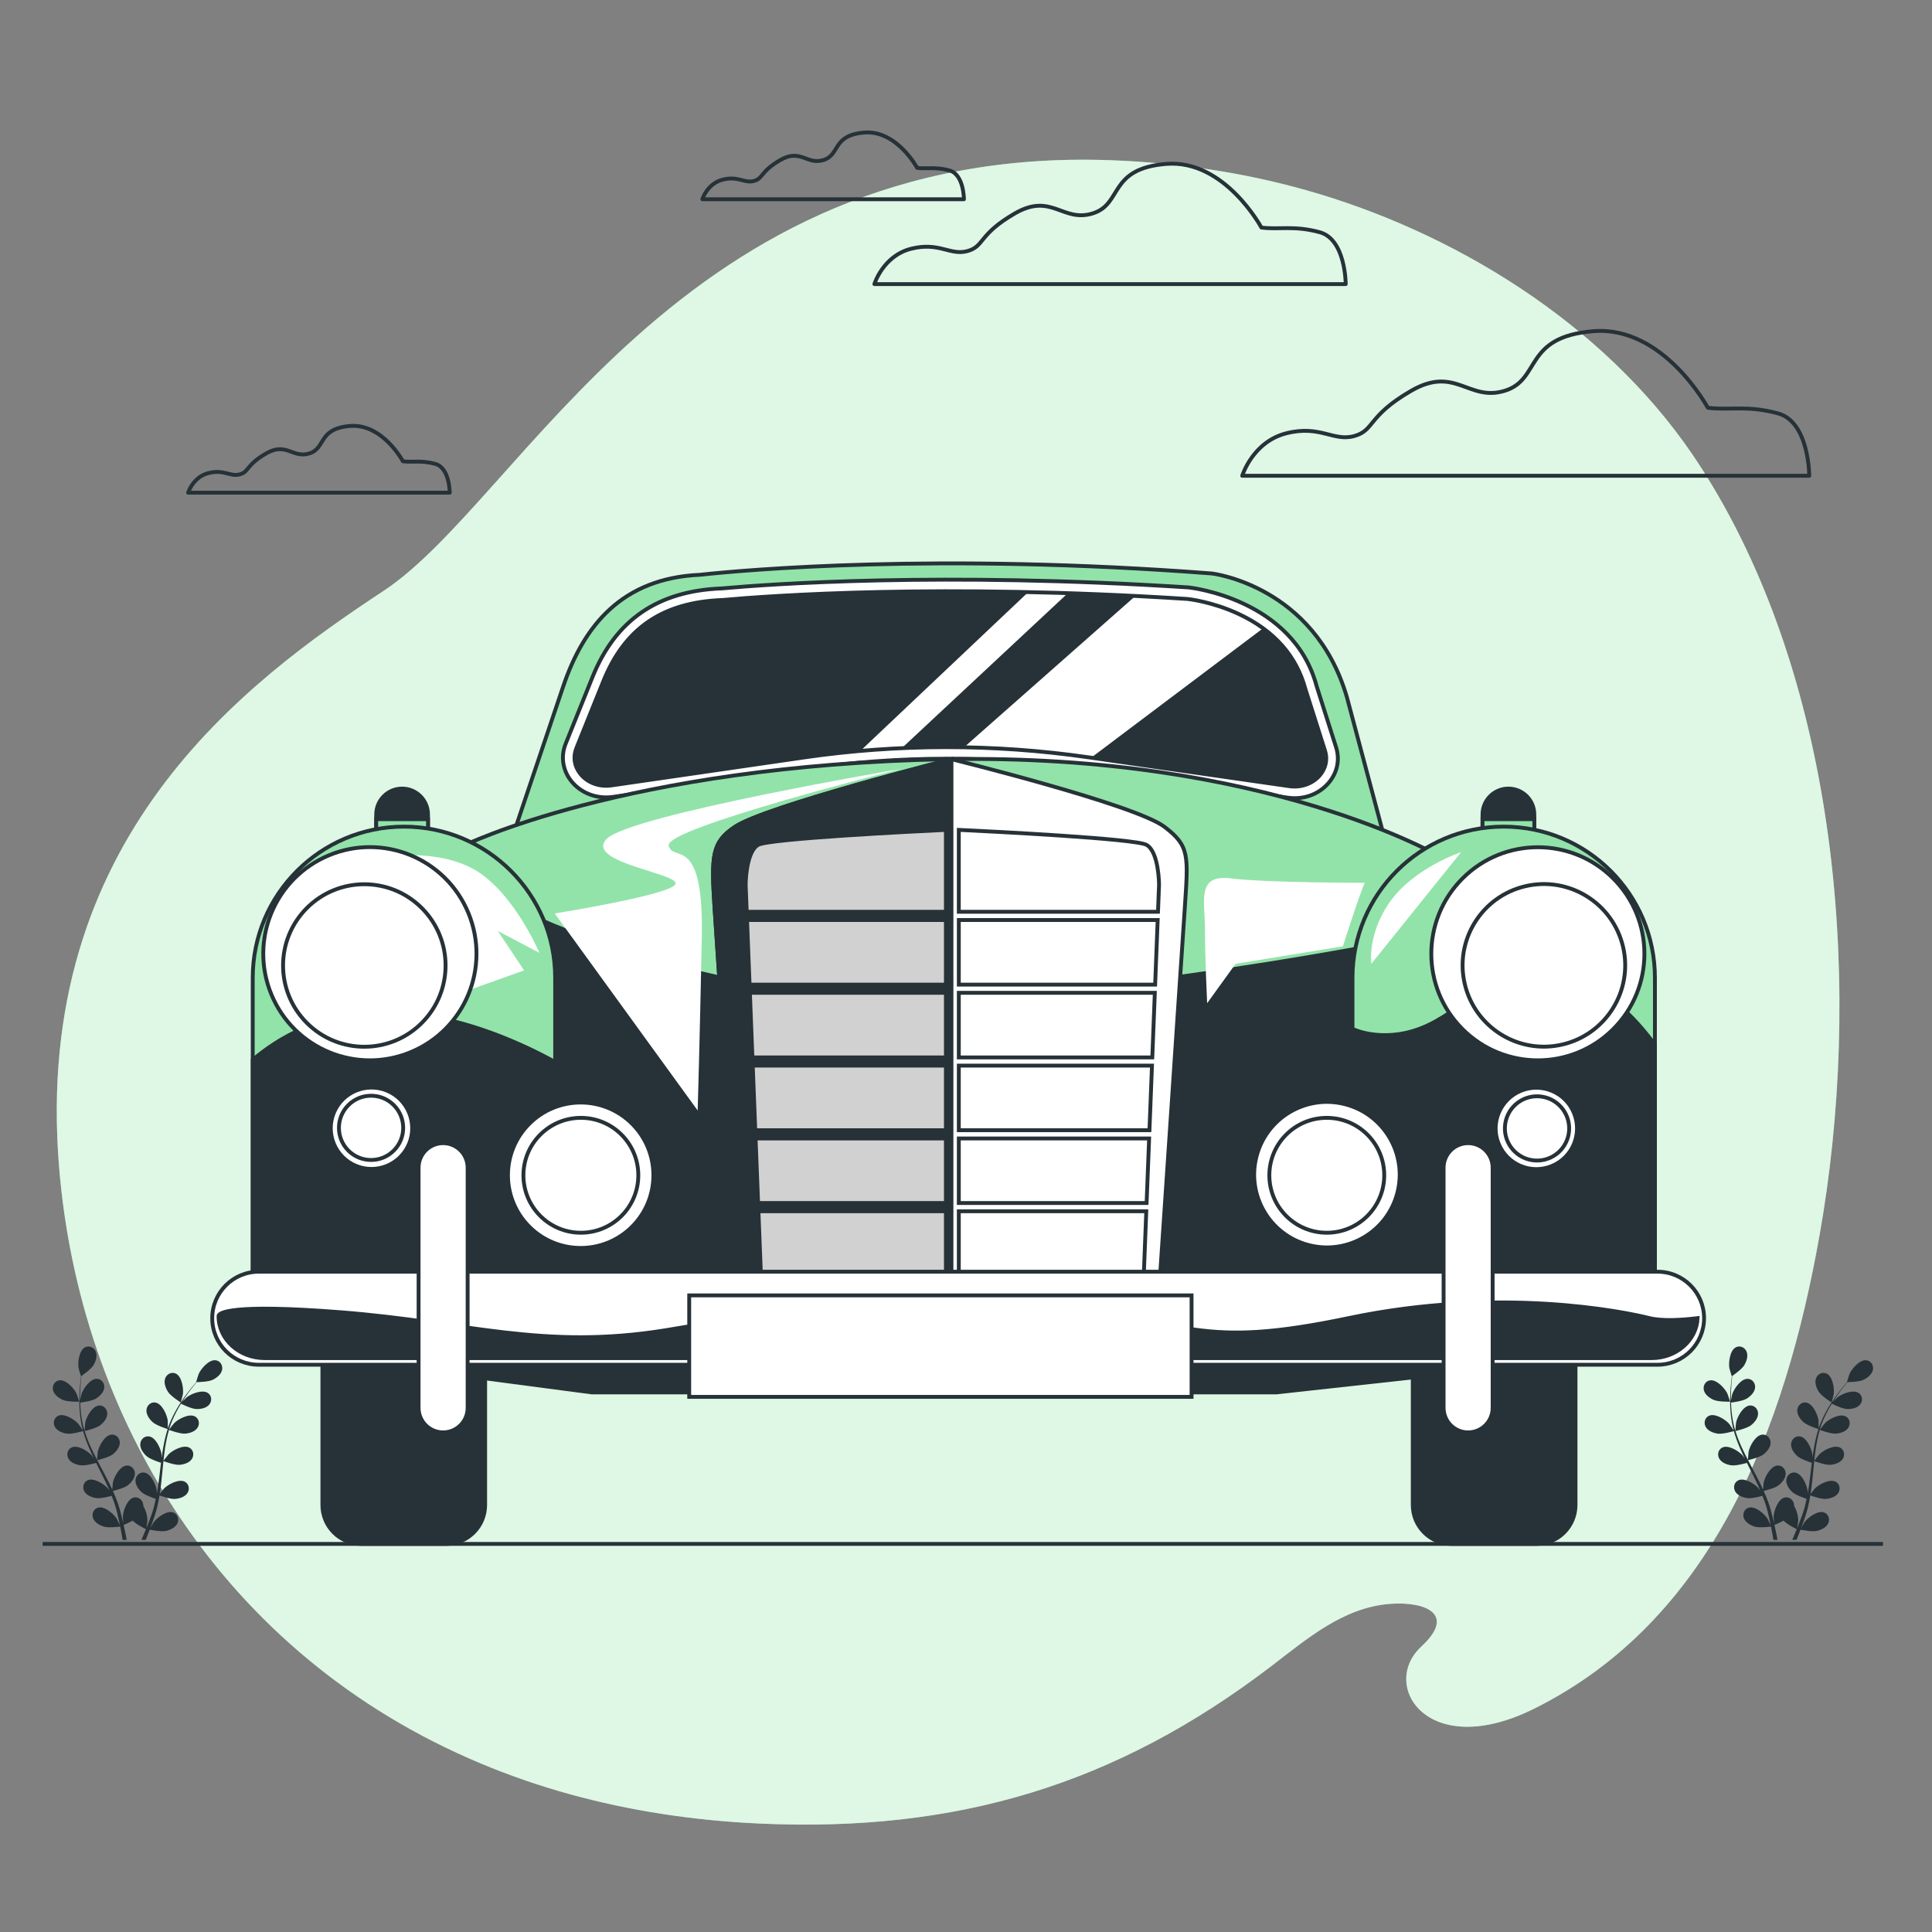 <svg xmlns="http://www.w3.org/2000/svg" xmlns:xlink="http://www.w3.org/1999/xlink" x="0px" y="0px" viewBox="0 0 500 500" style="enable-background:new 0 0 500 500;" xml:space="preserve"><rect x="0" y="0" width="500" height="500" fill="#808080" stroke="none"/><g id="Background_Simple">	<g>		<path style="fill:#92E3A9;" d="M443.096,125.6c-1.615-2.689-3.295-5.329-5.049-7.909C414.678,83.357,375.777,59.85,337.97,49.204   c-16.563-4.671-33.568-7.114-50.543-7.739c-111.345-4.046-152.249,87.76-188.123,111.43   C63.429,176.566,8.378,216.997,15.287,301.93c5.242,64.577,41.978,126.323,109.071,154.422c7.39,3.104,15.155,5.799,23.285,8.035   c15.123,4.16,31.515,6.773,49.175,7.558c50.726,2.26,91.914-9.968,132.202-40.759c9.365-7.157,18.68-15.23,30.833-16.115   c8.834-0.643,17.209,2.531,7.975,11.068c-10.853,10.034,1.669,29.77,29.219,16.059c46.012-22.901,64.939-72.309,73.856-122.549   C481.848,257.98,476.543,181.289,443.096,125.6z"></path>		<path style="opacity:0.7;fill:#FFFFFF;" d="M443.096,125.6c-1.615-2.689-3.295-5.329-5.049-7.909   C414.678,83.357,375.777,59.85,337.97,49.204c-16.563-4.671-33.568-7.114-50.543-7.739   c-111.345-4.046-152.249,87.76-188.123,111.43C63.429,176.566,8.378,216.997,15.287,301.93   c5.242,64.577,41.978,126.323,109.071,154.422c7.39,3.104,15.155,5.799,23.285,8.035c15.123,4.16,31.515,6.773,49.175,7.558   c50.726,2.26,91.914-9.968,132.202-40.759c9.365-7.157,18.68-15.23,30.833-16.115c8.834-0.643,17.209,2.531,7.975,11.068   c-10.853,10.034,1.669,29.77,29.219,16.059c46.012-22.901,64.939-72.309,73.856-122.549   C481.848,257.98,476.543,181.289,443.096,125.6z"></path>	</g></g><g id="Plants">	<g>		<g>			<path style="fill:#263238;" d="M443.499,362.29c1.233,0.538,4.248,0.47,4.251,0.47c0.031-0.001-0.648-1.974-0.705-2.094    c-0.661-1.384-2.754-3.669-4.456-3.439c-1.226,0.166-1.909,1.393-1.632,2.548C441.239,360.955,442.448,361.831,443.499,362.29z"></path>			<path style="fill:#263238;" d="M444.539,371.024c1.279,0.187,3.97-0.594,4.184-0.657c0.425,1.507,0.983,3.018,1.632,4.516    c0.37,0.857,0.77,1.709,1.181,2.558c-0.246-0.359-0.468-0.679-0.503-0.721c-1.004-1.16-3.625-2.812-5.206-2.14    c-1.14,0.484-1.473,1.847-0.901,2.888c0.584,1.063,1.983,1.588,3.116,1.753c1.151,0.168,3.458-0.452,4.067-0.624    c0.161,0.324,0.318,0.649,0.481,0.973c0.779,1.552,1.564,3.097,2.286,4.636c0.255,0.542,0.486,1.086,0.72,1.629    c-0.218-0.319-0.405-0.586-0.438-0.624c-1.004-1.16-3.625-2.812-5.206-2.14c-1.139,0.484-1.473,1.848-0.901,2.888    c0.585,1.063,1.983,1.588,3.117,1.754c1.098,0.16,3.233-0.392,3.957-0.593c0.222,0.563,0.446,1.127,0.636,1.682    c0.121,0.383,0.264,0.742,0.364,1.133c0.108,0.385,0.214,0.766,0.319,1.143c0.176,0.734,0.362,1.49,0.516,2.211    c0.111,0.5,0.207,0.979,0.306,1.461c-0.248-0.543-0.755-1.595-0.807-1.678c-0.816-1.299-3.157-3.328-4.822-2.904    c-1.199,0.306-1.736,1.603-1.328,2.718c0.416,1.139,1.719,1.87,2.814,2.205c1.207,0.369,3.877,0.032,4.211-0.012    c0.16,0.798,0.308,1.576,0.436,2.312c0.069,0.39,0.128,0.756,0.189,1.124h1.062c-0.078-0.424-0.16-0.858-0.25-1.311    c-0.159-0.811-0.346-1.674-0.545-2.559c0.201-0.08,1.34-0.541,2.349-1.105c0.879,0.952,3.132,2.067,3.424,2.208    c-0.307,0.754-0.612,1.484-0.912,2.169c-0.09,0.207-0.177,0.4-0.265,0.597h1.119c0.028-0.067,0.055-0.132,0.084-0.201    c0.315-0.764,0.636-1.588,0.957-2.436c0.323,0.068,2.967,0.604,4.199,0.327c1.117-0.253,2.471-0.885,2.972-1.99    c0.49-1.081,0.051-2.415-1.122-2.809c-1.628-0.547-4.114,1.302-5.025,2.537c-0.054,0.073-0.549,0.928-0.852,1.473    c0.129-0.347,0.259-0.683,0.388-1.042c0.26-0.708,0.499-1.423,0.758-2.191c0.112-0.375,0.226-0.754,0.34-1.137    c0.121-0.377,0.202-0.791,0.306-1.19c0.222-0.93,0.401-1.883,0.56-2.847c0.621,0.226,2.837,0.997,3.986,0.916    c1.143-0.08,2.577-0.5,3.238-1.517c0.648-0.995,0.417-2.38-0.683-2.948c-1.527-0.787-4.264,0.664-5.352,1.747    c-0.068,0.067-0.761,0.932-1.132,1.414c0.091-0.58,0.185-1.159,0.258-1.749c0.211-1.703,0.372-3.434,0.541-5.16    c0.051-0.529,0.109-1.055,0.164-1.582c0.22,0.083,2.835,1.056,4.121,0.966c1.143-0.08,2.577-0.5,3.238-1.516    c0.648-0.995,0.417-2.38-0.683-2.947c-1.527-0.788-4.264,0.664-5.351,1.746c-0.082,0.082-1.077,1.327-1.315,1.656    c0.123-1.161,0.255-2.316,0.433-3.449c0.242-1.564,0.567-3.086,0.99-4.537c0.102,0.039,2.827,1.067,4.144,0.975    c1.143-0.08,2.577-0.5,3.238-1.517c0.648-0.995,0.417-2.38-0.683-2.947c-1.527-0.788-4.264,0.664-5.351,1.746    c-0.085,0.085-1.155,1.425-1.332,1.682c0.026-0.086,0.042-0.178,0.069-0.264c0.472-1.543,1.122-2.979,1.797-4.293    c0.391-0.765,0.807-1.474,1.228-2.154c0.488,0.244,2.729,1.332,3.924,1.38c1.145,0.046,2.616-0.214,3.385-1.152    c0.754-0.918,0.676-2.32-0.355-3.005c-1.431-0.95-4.311,0.192-5.511,1.148c-0.065,0.052-0.67,0.654-1.104,1.099    c0.194-0.304,0.389-0.622,0.581-0.91c0.719-1.082,1.443-2.029,2.092-2.862c0.373-0.471,0.719-0.889,1.047-1.277    c0.603-0.01,3.034-0.084,4.097-0.583c1.037-0.487,2.223-1.395,2.474-2.582c0.245-1.162-0.47-2.371-1.7-2.503    c-1.708-0.184-3.738,2.157-4.362,3.558c-0.054,0.121-0.68,2.112-0.648,2.112c0,0,0.029,0,0.036-0.001    c-0.323,0.367-0.665,0.764-1.031,1.206c-0.668,0.821-1.416,1.754-2.16,2.825c-0.747,1.068-1.529,2.25-2.24,3.569    c-0.715,1.321-1.399,2.747-1.914,4.308c-0.006,0.018-0.01,0.037-0.016,0.054c0.009-0.503-0.013-1.911-0.027-2.019    c-0.197-1.521-1.472-4.345-3.162-4.658c-1.217-0.225-2.248,0.729-2.345,1.912c-0.099,1.209,0.777,2.418,1.632,3.182    c0.964,0.861,3.639,1.694,3.852,1.76c-0.477,1.491-0.845,3.059-1.13,4.667c-0.164,0.919-0.301,1.85-0.426,2.785    c-0.007-0.435-0.015-0.825-0.023-0.879c-0.197-1.522-1.472-4.345-3.162-4.657c-1.217-0.225-2.248,0.729-2.345,1.912    c-0.099,1.209,0.777,2.419,1.632,3.182c0.867,0.775,3.134,1.531,3.736,1.723c-0.044,0.359-0.092,0.717-0.135,1.077    c-0.206,1.724-0.404,3.445-0.65,5.128c-0.086,0.593-0.193,1.174-0.298,1.755c-0.006-0.386-0.014-0.712-0.021-0.761    c-0.197-1.522-1.472-4.345-3.161-4.658c-1.217-0.225-2.248,0.728-2.345,1.912c-0.099,1.208,0.778,2.418,1.632,3.182    c0.827,0.739,2.913,1.456,3.628,1.688c-0.125,0.592-0.25,1.186-0.398,1.754c-0.11,0.386-0.189,0.764-0.321,1.146    c-0.123,0.38-0.244,0.757-0.364,1.129c-0.258,0.709-0.52,1.443-0.789,2.128c-0.184,0.479-0.367,0.931-0.551,1.387    c0.093-0.589,0.25-1.747,0.253-1.845c0.023-1.019-0.339-2.676-1.059-3.84c0.004-0.151-0.004-0.301-0.028-0.45    c-0.188-1.172-1.29-2.043-2.486-1.725c-1.66,0.442-2.713,3.356-2.791,4.888c-0.005,0.09,0.055,1.077,0.102,1.698    c-0.084-0.361-0.16-0.713-0.251-1.083c-0.174-0.734-0.37-1.462-0.577-2.246c-0.113-0.375-0.228-0.753-0.344-1.136    c-0.106-0.381-0.268-0.771-0.401-1.161c-0.328-0.898-0.705-1.792-1.104-2.684c0.643-0.154,2.917-0.734,3.83-1.434    c0.909-0.697,1.873-1.839,1.865-3.051c-0.009-1.188-0.965-2.215-2.196-2.082c-1.708,0.185-3.19,2.906-3.5,4.409    c-0.019,0.094-0.12,1.197-0.164,1.804c-0.244-0.534-0.485-1.069-0.75-1.601c-0.763-1.537-1.583-3.07-2.396-4.602    c-0.249-0.469-0.491-0.94-0.736-1.41c0.229-0.053,2.947-0.683,3.97-1.468c0.909-0.697,1.873-1.839,1.865-3.051    c-0.008-1.187-0.965-2.215-2.196-2.081c-1.708,0.185-3.19,2.906-3.5,4.408c-0.023,0.113-0.167,1.701-0.183,2.106    c-0.538-1.035-1.064-2.072-1.542-3.116c-0.661-1.439-1.23-2.887-1.677-4.33c0.107-0.024,2.946-0.67,3.994-1.473    c0.909-0.698,1.873-1.839,1.864-3.051c-0.008-1.188-0.965-2.215-2.196-2.082c-1.708,0.186-3.19,2.906-3.5,4.409    c-0.024,0.118-0.178,1.826-0.183,2.137c-0.027-0.086-0.064-0.172-0.089-0.258c-0.458-1.548-0.707-3.104-0.869-4.573    c-0.096-0.853-0.14-1.674-0.164-2.473c0.541-0.066,3.011-0.395,4.034-1.014c0.98-0.594,2.064-1.622,2.189-2.828    c0.122-1.181-0.716-2.308-1.954-2.31c-1.718-0.003-3.49,2.538-3.963,3.997c-0.026,0.08-0.198,0.915-0.315,1.526    c-0.005-0.361-0.018-0.734-0.017-1.079c0.003-1.299,0.085-2.489,0.166-3.542c0.051-0.599,0.109-1.138,0.169-1.643    c0.497-0.342,2.484-1.744,3.095-2.747c0.596-0.978,1.084-2.39,0.639-3.518c-0.436-1.105-1.699-1.718-2.798-1.15    c-1.526,0.789-1.928,3.861-1.676,5.374c0.022,0.131,0.599,2.136,0.625,2.119c0,0,0.024-0.017,0.03-0.021    c-0.067,0.484-0.134,1.005-0.194,1.575c-0.105,1.053-0.213,2.244-0.243,3.548c-0.034,1.303-0.034,2.72,0.1,4.212    c0.133,1.496,0.349,3.063,0.781,4.649c0.005,0.018,0.012,0.036,0.017,0.054c-0.27-0.425-1.066-1.587-1.137-1.669    c-1.004-1.16-3.625-2.812-5.206-2.14c-1.139,0.484-1.473,1.848-0.901,2.889C442.007,370.333,443.406,370.859,444.539,371.024z"></path>			<path style="fill:#263238;" d="M473.999,362.953c0.027,0.017,0.548-2.004,0.567-2.135c0.211-1.519-0.273-4.58-1.82-5.327    c-1.114-0.538-2.36,0.109-2.766,1.225c-0.415,1.139,0.111,2.538,0.734,3.5C471.444,361.345,473.997,362.952,473.999,362.953z"></path>		</g>	</g>	<g>		<g>			<path style="fill:#263238;" d="M16.268,362.29c1.233,0.538,4.248,0.47,4.251,0.47c0.031-0.001-0.648-1.974-0.705-2.094    c-0.661-1.384-2.754-3.669-4.456-3.439c-1.226,0.166-1.909,1.393-1.632,2.548C14.008,360.955,15.218,361.831,16.268,362.29z"></path>			<path style="fill:#263238;" d="M17.309,371.024c1.279,0.187,3.97-0.594,4.184-0.657c0.425,1.507,0.983,3.018,1.632,4.516    c0.37,0.857,0.77,1.709,1.181,2.558c-0.245-0.359-0.468-0.679-0.503-0.721c-1.004-1.16-3.625-2.812-5.206-2.14    c-1.14,0.484-1.473,1.847-0.901,2.888c0.584,1.063,1.983,1.588,3.116,1.753c1.151,0.168,3.458-0.452,4.067-0.624    c0.161,0.324,0.318,0.649,0.481,0.973c0.779,1.552,1.563,3.097,2.286,4.636c0.255,0.542,0.486,1.086,0.72,1.629    c-0.218-0.319-0.405-0.586-0.438-0.624c-1.004-1.16-3.625-2.812-5.206-2.14c-1.139,0.484-1.473,1.848-0.901,2.888    c0.584,1.063,1.983,1.588,3.117,1.754c1.098,0.16,3.233-0.392,3.957-0.593c0.222,0.563,0.446,1.127,0.636,1.682    c0.121,0.383,0.264,0.742,0.364,1.133c0.108,0.385,0.214,0.766,0.319,1.143c0.176,0.734,0.362,1.49,0.516,2.211    c0.111,0.5,0.207,0.979,0.306,1.461c-0.248-0.543-0.755-1.595-0.807-1.678c-0.816-1.299-3.157-3.328-4.822-2.904    c-1.199,0.306-1.736,1.603-1.328,2.718c0.416,1.139,1.719,1.87,2.815,2.205c1.207,0.369,3.877,0.032,4.211-0.012    c0.16,0.798,0.308,1.576,0.436,2.312c0.069,0.39,0.128,0.756,0.189,1.124h1.062c-0.078-0.424-0.16-0.858-0.25-1.311    c-0.159-0.811-0.346-1.674-0.545-2.559c0.201-0.08,1.34-0.541,2.349-1.105c0.879,0.952,3.132,2.067,3.424,2.208    c-0.307,0.754-0.612,1.484-0.912,2.169c-0.09,0.207-0.177,0.4-0.265,0.597h1.119c0.028-0.067,0.055-0.132,0.084-0.201    c0.315-0.764,0.636-1.588,0.957-2.436c0.323,0.068,2.967,0.604,4.199,0.327c1.117-0.253,2.471-0.885,2.972-1.99    c0.49-1.081,0.051-2.415-1.122-2.809c-1.628-0.547-4.114,1.302-5.025,2.537c-0.054,0.073-0.549,0.928-0.851,1.473    c0.129-0.347,0.259-0.683,0.388-1.042c0.26-0.708,0.498-1.423,0.758-2.191c0.112-0.375,0.226-0.754,0.34-1.137    c0.121-0.377,0.202-0.791,0.306-1.19c0.222-0.93,0.401-1.883,0.56-2.847c0.621,0.226,2.837,0.997,3.986,0.916    c1.143-0.08,2.577-0.5,3.238-1.517c0.648-0.995,0.417-2.38-0.683-2.948c-1.527-0.787-4.264,0.664-5.352,1.747    c-0.068,0.067-0.761,0.932-1.132,1.414c0.091-0.58,0.185-1.159,0.258-1.749c0.211-1.703,0.372-3.434,0.541-5.16    c0.051-0.529,0.109-1.055,0.164-1.582c0.22,0.083,2.835,1.056,4.121,0.966c1.143-0.08,2.577-0.5,3.238-1.516    c0.648-0.995,0.417-2.38-0.683-2.947c-1.527-0.788-4.264,0.664-5.351,1.746c-0.082,0.082-1.077,1.327-1.315,1.656    c0.123-1.161,0.256-2.316,0.433-3.449c0.242-1.564,0.567-3.086,0.99-4.537c0.102,0.039,2.827,1.067,4.144,0.975    c1.143-0.08,2.577-0.5,3.238-1.517c0.648-0.995,0.417-2.38-0.683-2.947c-1.527-0.788-4.264,0.664-5.351,1.746    c-0.085,0.085-1.155,1.425-1.332,1.682c0.026-0.086,0.042-0.178,0.069-0.264c0.472-1.543,1.122-2.979,1.797-4.293    c0.391-0.765,0.807-1.474,1.227-2.154c0.488,0.244,2.729,1.332,3.924,1.38c1.145,0.046,2.616-0.214,3.385-1.152    c0.754-0.918,0.676-2.32-0.355-3.005c-1.431-0.95-4.311,0.192-5.511,1.148c-0.065,0.052-0.67,0.654-1.104,1.099    c0.194-0.304,0.389-0.622,0.581-0.91c0.719-1.082,1.443-2.029,2.092-2.862c0.373-0.471,0.719-0.889,1.047-1.277    c0.603-0.01,3.034-0.084,4.097-0.583c1.037-0.487,2.223-1.395,2.474-2.582c0.245-1.162-0.47-2.371-1.7-2.503    c-1.708-0.184-3.738,2.157-4.362,3.558c-0.054,0.121-0.68,2.112-0.648,2.112c0,0,0.029,0,0.036-0.001    c-0.324,0.367-0.666,0.764-1.031,1.206c-0.668,0.821-1.416,1.754-2.16,2.825c-0.747,1.068-1.529,2.25-2.24,3.569    c-0.715,1.321-1.399,2.747-1.914,4.308c-0.006,0.018-0.01,0.037-0.016,0.054c0.009-0.503-0.013-1.911-0.027-2.019    c-0.197-1.521-1.472-4.345-3.162-4.658c-1.217-0.225-2.248,0.729-2.345,1.912c-0.099,1.209,0.777,2.418,1.632,3.182    c0.964,0.861,3.639,1.694,3.852,1.76c-0.477,1.491-0.845,3.059-1.13,4.667c-0.164,0.919-0.3,1.85-0.426,2.785    c-0.007-0.435-0.015-0.825-0.023-0.879c-0.197-1.522-1.472-4.345-3.162-4.657c-1.217-0.225-2.248,0.729-2.344,1.912    c-0.099,1.209,0.777,2.419,1.632,3.182c0.867,0.775,3.134,1.531,3.736,1.723c-0.044,0.359-0.092,0.717-0.135,1.077    c-0.206,1.724-0.404,3.445-0.65,5.128c-0.086,0.593-0.193,1.174-0.298,1.755c-0.006-0.386-0.014-0.712-0.021-0.761    c-0.197-1.522-1.472-4.345-3.161-4.658c-1.217-0.225-2.248,0.728-2.345,1.912c-0.099,1.208,0.778,2.418,1.632,3.182    c0.827,0.739,2.913,1.456,3.628,1.688c-0.125,0.592-0.25,1.186-0.398,1.754c-0.11,0.386-0.189,0.764-0.321,1.146    c-0.123,0.38-0.244,0.757-0.364,1.129c-0.258,0.709-0.52,1.443-0.789,2.128c-0.184,0.479-0.368,0.931-0.551,1.387    c0.093-0.589,0.25-1.747,0.253-1.845c0.023-1.019-0.338-2.676-1.059-3.84c0.004-0.151-0.004-0.301-0.028-0.45    c-0.188-1.172-1.29-2.043-2.486-1.725c-1.66,0.442-2.713,3.356-2.791,4.888c-0.005,0.09,0.055,1.077,0.102,1.698    c-0.084-0.361-0.16-0.713-0.251-1.083c-0.174-0.734-0.37-1.462-0.577-2.246c-0.113-0.375-0.228-0.753-0.344-1.136    c-0.107-0.381-0.268-0.771-0.401-1.161c-0.328-0.898-0.705-1.792-1.104-2.684c0.643-0.154,2.917-0.734,3.83-1.434    c0.909-0.697,1.873-1.839,1.864-3.051c-0.008-1.188-0.965-2.215-2.196-2.082c-1.708,0.185-3.19,2.906-3.5,4.409    c-0.019,0.094-0.12,1.197-0.164,1.804c-0.244-0.534-0.485-1.069-0.75-1.601c-0.763-1.537-1.583-3.07-2.396-4.602    c-0.249-0.469-0.491-0.94-0.736-1.41c0.229-0.053,2.947-0.683,3.97-1.468c0.909-0.697,1.873-1.839,1.865-3.051    c-0.008-1.187-0.965-2.215-2.196-2.081c-1.708,0.185-3.19,2.906-3.5,4.408c-0.023,0.113-0.167,1.701-0.183,2.106    c-0.538-1.035-1.064-2.072-1.542-3.116c-0.661-1.439-1.23-2.887-1.677-4.33c0.107-0.024,2.946-0.67,3.994-1.473    c0.909-0.698,1.873-1.839,1.865-3.051c-0.008-1.188-0.965-2.215-2.196-2.082c-1.708,0.186-3.19,2.906-3.5,4.409    c-0.024,0.118-0.177,1.826-0.183,2.137c-0.027-0.086-0.064-0.172-0.089-0.258c-0.458-1.548-0.707-3.104-0.869-4.573    c-0.096-0.853-0.14-1.674-0.164-2.473c0.541-0.066,3.011-0.395,4.034-1.014c0.98-0.594,2.064-1.622,2.189-2.828    c0.122-1.181-0.716-2.308-1.954-2.31c-1.718-0.003-3.49,2.538-3.963,3.997c-0.026,0.08-0.198,0.915-0.315,1.526    c-0.005-0.361-0.018-0.734-0.017-1.079c0.003-1.299,0.084-2.489,0.166-3.542c0.051-0.599,0.109-1.138,0.169-1.643    c0.497-0.342,2.484-1.744,3.095-2.747c0.597-0.978,1.084-2.39,0.639-3.518c-0.436-1.105-1.699-1.718-2.798-1.15    c-1.526,0.789-1.928,3.861-1.676,5.374c0.022,0.131,0.599,2.136,0.625,2.119c0,0,0.024-0.017,0.03-0.021    c-0.067,0.484-0.134,1.005-0.194,1.575c-0.105,1.053-0.213,2.244-0.243,3.548c-0.034,1.303-0.034,2.72,0.1,4.212    c0.133,1.496,0.349,3.063,0.78,4.649c0.005,0.018,0.012,0.036,0.017,0.054c-0.27-0.425-1.066-1.587-1.137-1.669    c-1.004-1.16-3.625-2.812-5.206-2.14c-1.139,0.484-1.473,1.848-0.901,2.889C14.777,370.333,16.175,370.859,17.309,371.024z"></path>			<path style="fill:#263238;" d="M46.769,362.953c0.027,0.017,0.548-2.004,0.567-2.135c0.211-1.519-0.273-4.58-1.82-5.327    c-1.114-0.538-2.36,0.109-2.766,1.225c-0.415,1.139,0.111,2.538,0.734,3.5C44.214,361.345,46.767,362.952,46.769,362.953z"></path>		</g>	</g></g><g id="Clouds">	<path style="fill:none;stroke:#263238;stroke-linecap:round;stroke-linejoin:round;stroke-miterlimit:10;" d="M326.445,58.886  c0,0-9.512-17.687-24.619-16.467c-15.107,1.22-11.191,10.368-19.024,12.808c-7.833,2.44-10.631-5.489-20.143,0  c-9.512,5.489-7.833,8.538-12.31,9.758c-4.476,1.22-7.274-2.439-14.548-0.61c-7.274,1.83-9.512,9.148-9.512,9.148h121.978  c0,0,0-11.588-6.714-13.418C334.838,58.277,330.921,59.496,326.445,58.886z"></path>	<path style="fill:none;stroke:#263238;stroke-linecap:round;stroke-linejoin:round;stroke-miterlimit:10;" d="M237.353,43.444  c0,0-5.279-9.816-13.664-9.139c-8.385,0.677-6.211,5.754-10.558,7.108c-4.348,1.354-5.9-3.046-11.18,0  c-5.279,3.046-4.348,4.739-6.832,5.416c-2.484,0.677-4.037-1.354-8.074-0.339c-4.037,1.016-5.279,5.077-5.279,5.077h67.698  c0,0,0-6.431-3.727-7.447C242.011,43.105,239.838,43.783,237.353,43.444z"></path>	<path style="fill:none;stroke:#263238;stroke-linecap:round;stroke-linejoin:round;stroke-miterlimit:10;" d="M104.277,119.381  c0,0-5.279-9.816-13.664-9.139c-8.385,0.677-6.211,5.754-10.558,7.108c-4.348,1.354-5.9-3.046-11.18,0  c-5.279,3.046-4.347,4.739-6.832,5.416c-2.484,0.677-4.037-1.354-8.074-0.339c-4.037,1.015-5.279,5.077-5.279,5.077h67.698  c0,0,0-6.431-3.727-7.447C108.935,119.042,106.761,119.719,104.277,119.381z"></path>	<path style="fill:none;stroke:#263238;stroke-linecap:round;stroke-linejoin:round;stroke-miterlimit:10;" d="M441.979,105.523  c0,0-11.444-21.278-29.618-19.811c-18.175,1.467-13.463,12.473-22.887,15.408c-9.424,2.935-12.79-6.604-24.233,0  c-11.443,6.604-9.424,10.272-14.809,11.74c-5.385,1.467-8.751-2.935-17.502-0.734c-8.751,2.201-11.444,11.006-11.444,11.006  h146.745c0,0,0-13.941-8.078-16.142C452.076,104.79,447.364,106.257,441.979,105.523z"></path></g><g id="Car_1_">	<g>		<path style="fill:#92E3A9;stroke:#263238;stroke-miterlimit:10;" d="M358.777,218.687l-10.205-38.268   c-8.456-28.934-34.944-32.003-34.944-32.003c-71.304-5.443-121.169-0.881-132.499,0.341c-20.102,0.888-30.05,13.111-35.384,28.925   l-13.833,41.005H358.777z"></path>		<path style="fill:#263238;stroke:#263238;stroke-miterlimit:10;" d="M333.492,204.951c7.022,1.01,12.823-4.927,10.856-11.109   l-5.063-15.913c-5.858-21.854-31.801-24.412-31.801-24.412c-64.89-4.152-110.268-0.672-120.578,0.26   c-18.293,0.677-27.346,10.001-32.201,22.064l-6.932,17.225c-2.536,6.3,3.348,12.746,10.664,11.683l49.805-7.234   c24.258-3.523,48.896-3.541,73.158-0.053L333.492,204.951z"></path>		<g>			<path style="fill:#FFFFFF;stroke:#263238;stroke-miterlimit:10;" d="M266.941,151.763l-46.862,44.324    c4.117-0.403,8.241-0.707,12.369-0.91l46.16-43.083C274.612,151.955,270.728,151.848,266.941,151.763z"></path>			<path style="fill:#FFFFFF;stroke:#263238;stroke-miterlimit:10;" d="M307.485,153.517c-4.341-0.278-8.586-0.519-12.748-0.731    l-47.679,42.091c11.478,0.092,22.951,0.947,34.341,2.585l47.134-35.488C319.094,154.672,307.485,153.517,307.485,153.517z"></path>		</g>		<g>			<path style="fill:#FFFFFF;stroke:#263238;stroke-miterlimit:10;" d="M335.075,206.566c-0.593,0-1.193-0.043-1.797-0.129    l-52.092-7.49c-24.132-3.47-48.603-3.452-72.729,0.053l-49.805,7.234c-4.205,0.61-8.364-0.98-10.856-4.15    c-2.183-2.776-2.711-6.356-1.415-9.577l6.932-17.225c5.982-14.865,16.953-22.389,33.537-23.003    c12.062-1.092,56.657-4.357,120.73-0.258c0.321,0.031,27.097,2.926,33.154,25.521l5.043,15.847    c1.021,3.209,0.328,6.559-1.901,9.192C341.707,205.14,338.508,206.566,335.075,206.566z M333.706,203.467    c3.013,0.434,6.037-0.649,7.881-2.826c1.548-1.828,2.033-4.14,1.331-6.343l-5.063-15.914c-2.321-8.654-8.108-15.178-17.22-19.458    c-6.91-3.246-13.236-3.909-13.299-3.915c-63.808-4.082-108.209-0.832-120.295,0.262c-15.567,0.578-25.375,7.291-30.945,21.13    l-6.932,17.225c-0.904,2.246-0.543,4.652,0.991,6.603c1.831,2.329,4.921,3.493,8.066,3.035l49.805-7.234    c24.412-3.546,49.17-3.564,73.587-0.054L333.706,203.467z"></path>		</g>		<polygon style="fill:#263238;stroke:#263238;stroke-miterlimit:10;" points="113.973,355.187 153.181,360.357 330.262,360.357    373.347,355.617 373.347,347 114.404,347   "></polygon>		<path style="fill:#263238;stroke:#263238;stroke-miterlimit:10;" d="M397.666,399.564h-21.967   c-5.565,0-10.076-4.511-10.076-10.076v-45.073h42.12v45.073C407.742,395.053,403.231,399.564,397.666,399.564z"></path>		<path style="fill:#263238;stroke:#263238;stroke-miterlimit:10;" d="M115.478,399.564H93.511c-5.565,0-10.076-4.511-10.076-10.076   v-45.073h42.119v45.073C125.554,395.053,121.043,399.564,115.478,399.564z"></path>		<path style="fill:#92E3A9;stroke:#263238;stroke-miterlimit:10;" d="M119.575,219.037c0,0,42.126-20.985,125.33-22.557   c83.203-1.571,128.443,25.573,128.443,25.573v111.222H119.575V219.037z"></path>		<path style="fill:#263238;stroke:#263238;stroke-miterlimit:10;" d="M135.068,235.835c0,0,48.101,24.22,105.95,22.663   c57.849-1.557,130.879-16.997,130.879-16.997v91.774H132.802L135.068,235.835z"></path>		<g>			<path style="fill:#263238;stroke:#263238;stroke-miterlimit:10;" d="M110.765,216.572H97.363v-5.787c0-3.701,3-6.701,6.701-6.701    h0c3.701,0,6.701,3,6.701,6.701V216.572z"></path>			<rect x="97.363" y="212.003" style="fill:#92E3A9;stroke:#263238;stroke-miterlimit:10;" width="13.402" height="4.569"></rect>		</g>		<path style="fill:#92E3A9;stroke:#263238;stroke-miterlimit:10;" d="M143.679,341.672H65.407v-88.604   c0-21.614,17.522-39.136,39.136-39.136h0c21.614,0,39.136,17.522,39.136,39.136V341.672z"></path>		<path style="fill:#263238;stroke:#263238;stroke-miterlimit:10;" d="M65.407,334.291l0.608,7.381h77.664v-66.81   c-8.875-4.904-25.497-12.58-43.171-12.964c-17.315-0.376-29.121,7.247-35.101,12.408V334.291z"></path>		<path style="fill:#FFFFFF;" d="M99.374,221.671c0,0,14.731-2.266,24.363,3.966c9.632,6.232,15.864,20.963,15.864,20.963   l-10.765-5.666l6.799,10.198l-15.864,5.666L99.374,221.671z"></path>					<ellipse transform="matrix(0.924 -0.383 0.383 0.924 -87.174 55.386)" style="fill:#FFFFFF;stroke:#263238;stroke-miterlimit:10;" cx="95.634" cy="246.821" rx="27.578" ry="27.578"></ellipse>					<ellipse transform="matrix(0.707 -0.707 0.707 0.707 -149.069 139.885)" style="fill:#FFFFFF;stroke:#263238;stroke-miterlimit:10;" cx="94.321" cy="249.885" rx="21.032" ry="21.032"></ellipse>		<g>							<ellipse transform="matrix(0.383 -0.924 0.924 0.383 -210.381 268.959)" style="fill:#FFFFFF;stroke:#263238;stroke-miterlimit:10;" cx="96.072" cy="291.908" rx="10.53" ry="10.53"></ellipse>							<ellipse transform="matrix(0.707 -0.707 0.707 0.707 -178.271 153.431)" style="fill:#FFFFFF;stroke:#263238;stroke-miterlimit:10;" cx="96.072" cy="291.908" rx="8.317" ry="8.317"></ellipse>		</g>		<g>							<ellipse transform="matrix(0.707 -0.707 0.707 0.707 -171.047 195.386)" style="fill:#FFFFFF;stroke:#263238;stroke-miterlimit:10;" cx="150.328" cy="304.165" rx="18.823" ry="18.823"></ellipse>			<circle style="fill:#FFFFFF;stroke:#263238;stroke-miterlimit:10;" cx="150.328" cy="304.165" r="14.867"></circle>		</g>		<g>			<path style="fill:#263238;stroke:#263238;stroke-miterlimit:10;" d="M397.078,216.572h-13.402v-5.787    c0-3.701,3-6.701,6.701-6.701h0c3.701,0,6.701,3,6.701,6.701V216.572z"></path>			<rect x="383.676" y="212.003" style="fill:#92E3A9;stroke:#263238;stroke-miterlimit:10;" width="13.402" height="4.569"></rect>		</g>		<path style="fill:#92E3A9;stroke:#263238;stroke-miterlimit:10;" d="M350.021,341.672h78.272v-88.604   c0-21.614-17.522-39.136-39.136-39.136h0c-21.614,0-39.136,17.522-39.136,39.136V341.672z"></path>		<path style="fill:#263238;stroke:#263238;stroke-miterlimit:10;" d="M428.293,270.39c-5.017-6.831-13.395-15.83-24.1-18.124   c-15.864-3.4-23.796,7.932-34.561,13.031c-10.765,5.099-19.264,1.133-19.264,1.133l-0.347,0.48v74.761h78.272V270.39z"></path>					<ellipse transform="matrix(0.707 -0.707 0.707 0.707 -57.938 353.767)" style="fill:#FFFFFF;stroke:#263238;stroke-miterlimit:10;" cx="398.065" cy="246.821" rx="27.578" ry="27.578"></ellipse>					<ellipse transform="matrix(0.974 -0.228 0.228 0.974 -46.408 97.503)" style="fill:#FFFFFF;stroke:#263238;stroke-miterlimit:10;" cx="399.378" cy="249.885" rx="21.032" ry="21.032"></ellipse>		<g>							<ellipse transform="matrix(0.925 -0.38 0.38 0.925 -81.128 173.119)" style="fill:#FFFFFF;stroke:#263238;stroke-miterlimit:10;" cx="397.627" cy="291.908" rx="10.53" ry="10.53"></ellipse>							<ellipse transform="matrix(0.161 -0.987 0.987 0.161 45.65 637.494)" style="fill:#FFFFFF;stroke:#263238;stroke-miterlimit:10;" cx="397.627" cy="291.908" rx="8.317" ry="8.317"></ellipse>		</g>		<g>							<ellipse transform="matrix(0.252 -0.968 0.968 0.252 -37.553 559.735)" style="fill:#FFFFFF;stroke:#263238;stroke-miterlimit:10;" cx="343.372" cy="304.165" rx="18.823" ry="18.823"></ellipse>			<circle style="fill:#FFFFFF;stroke:#263238;stroke-miterlimit:10;" cx="343.372" cy="304.165" r="14.867"></circle>		</g>		<path style="fill:#FFFFFF;stroke:#263238;stroke-miterlimit:10;" d="M301.373,213.99c-7.642-5.811-55.135-17.51-55.135-17.51   s-48.071,12.172-56.051,17.51c-5.994,4.009-6.128,7.441-5.253,21.012c0.876,13.57,6.566,97.616,6.566,97.616h54.28h54.28   c0,0,5.691-84.046,6.566-97.616C307.501,221.432,307.939,218.983,301.373,213.99z"></path>		<path style="fill:#263238;stroke:#263238;stroke-miterlimit:10;" d="M184.934,235.002c0.876,13.57,6.566,97.616,6.566,97.616   h54.28h0.458V196.48c0,0-48.071,12.172-56.051,17.51C184.192,217.999,184.058,221.432,184.934,235.002z"></path>		<g>			<polygon style="fill:#D1D1D1;stroke:#263238;stroke-miterlimit:10;" points="244.798,292.501 244.798,275.785 194.809,275.785     195.462,292.501    "></polygon>			<polygon style="fill:#D1D1D1;stroke:#263238;stroke-miterlimit:10;" points="244.798,238.098 193.334,238.098 193.988,254.814     244.798,254.814    "></polygon>			<polygon style="fill:#D1D1D1;stroke:#263238;stroke-miterlimit:10;" points="244.798,273.658 244.798,256.941 194.071,256.941     194.725,273.658    "></polygon>			<polygon style="fill:#FFFFFF;stroke:#263238;stroke-miterlimit:10;" points="297.393,294.629 248.141,294.629 248.141,311.345     296.739,311.345    "></polygon>			<path style="fill:#FFFFFF;stroke:#263238;stroke-miterlimit:10;" d="M248.141,235.97h51.547l0.273-6.99c0,0,0-8.51-3.251-10.334    c-2.884-1.618-40.182-3.474-48.57-3.873V235.97z"></path>			<polygon style="fill:#D1D1D1;stroke:#263238;stroke-miterlimit:10;" points="244.798,311.345 244.798,294.629 195.546,294.629     196.2,311.345    "></polygon>			<path style="fill:#D1D1D1;stroke:#263238;stroke-miterlimit:10;" d="M244.798,235.97v-21.197    c-8.388,0.399-45.686,2.255-48.569,3.873c-3.251,1.824-3.251,10.334-3.251,10.334l0.273,6.99H244.798z"></path>			<polygon style="fill:#FFFFFF;stroke:#263238;stroke-miterlimit:10;" points="248.141,275.785 248.141,292.501 297.477,292.501     298.13,275.785    "></polygon>			<polygon style="fill:#FFFFFF;stroke:#263238;stroke-miterlimit:10;" points="248.141,313.473 248.141,335.335 295.824,334.748     296.656,313.473    "></polygon>			<polygon style="fill:#D1D1D1;stroke:#263238;stroke-miterlimit:10;" points="244.798,313.473 196.283,313.473 197.115,334.748     244.798,335.335    "></polygon>			<polygon style="fill:#FFFFFF;stroke:#263238;stroke-miterlimit:10;" points="248.141,256.941 248.141,273.658 298.214,273.658     298.868,256.941    "></polygon>			<polygon style="fill:#FFFFFF;stroke:#263238;stroke-miterlimit:10;" points="248.141,238.098 248.141,254.814 298.951,254.814     299.605,238.098    "></polygon>		</g>		<path style="fill:#FFFFFF;" d="M143.567,236.402c0,0,28.41-4.533,31.09-7.366c2.68-2.833-23.586-5.666-17.689-11.898   c5.896-6.232,76.118-18.13,76.118-18.13s-61.109,15.297-60.037,19.83c1.072,4.533,9.113-3.4,8.577,23.796   c-0.536,27.196-1.072,44.76-1.072,44.76L143.567,236.402z"></path>		<path style="fill:#FFFFFF;" d="M378.13,220.537c0,0-11.898,3.966-18.13,12.465c-6.232,8.499-5.099,16.431-5.099,16.431   L378.13,220.537z"></path>		<path style="fill:#FFFFFF;" d="M353.201,228.469c0,0-25.496,0-34.561-1.133c-9.065-1.133-6.799,5.666-6.799,13.031   s0.567,19.264,0.567,19.264l7.366-10.198l27.762-4.533C347.535,244.9,352.067,230.736,353.201,228.469z"></path>		<g>			<path style="fill:#FFFFFF;stroke:#263238;stroke-miterlimit:10;" d="M428.974,353.192H66.962c-6.648,0-12.038-5.39-12.038-12.038    l0,0c0-6.648,5.39-12.038,12.038-12.038h362.012c6.648,0,12.038,5.389,12.038,12.038l0,0    C441.012,347.802,435.622,353.192,428.974,353.192z"></path>			<path style="fill:#263238;stroke:#263238;stroke-miterlimit:10;" d="M426.761,341.101c-6.412-1.607-38.488-8.206-77.607,0    c-39.12,8.206-40.448,1.091-78.527-3.557c-38.079-4.648-66.496,1.549-98.323,6.714c-31.827,5.165-51.151-2.066-84.115-4.648    c-28.786-2.255-31.412,0.21-31.616,0.871c-0.001,0.052-0.009,0.102-0.009,0.154l0,0c0,5.99,5.344,10.846,11.936,10.846h358.938    c6.407,0,11.621-4.592,11.908-10.349C435.289,341.626,430.166,341.954,426.761,341.101z"></path>		</g>		<rect x="178.367" y="335.244" style="fill:#FFFFFF;stroke:#263238;stroke-miterlimit:10;" width="130.009" height="26.264"></rect>		<path style="fill:#FFFFFF;stroke:#263238;stroke-miterlimit:10;" d="M114.676,370.701L114.676,370.701   c-3.506,0-6.347-2.842-6.347-6.347v-62.159c0-3.505,2.842-6.347,6.347-6.347l0,0c3.506,0,6.347,2.842,6.347,6.347v62.159   C121.023,367.859,118.182,370.701,114.676,370.701z"></path>		<path style="fill:#FFFFFF;stroke:#263238;stroke-miterlimit:10;" d="M379.947,370.701L379.947,370.701   c-3.506,0-6.347-2.842-6.347-6.347v-62.159c0-3.505,2.842-6.347,6.347-6.347h0c3.505,0,6.347,2.842,6.347,6.347v62.159   C386.294,367.859,383.453,370.701,379.947,370.701z"></path>	</g></g><g id="Floor">	<line style="fill:none;stroke:#263238;stroke-miterlimit:10;" x1="11.03" y1="399.564" x2="487.318" y2="399.564"></line></g></svg>